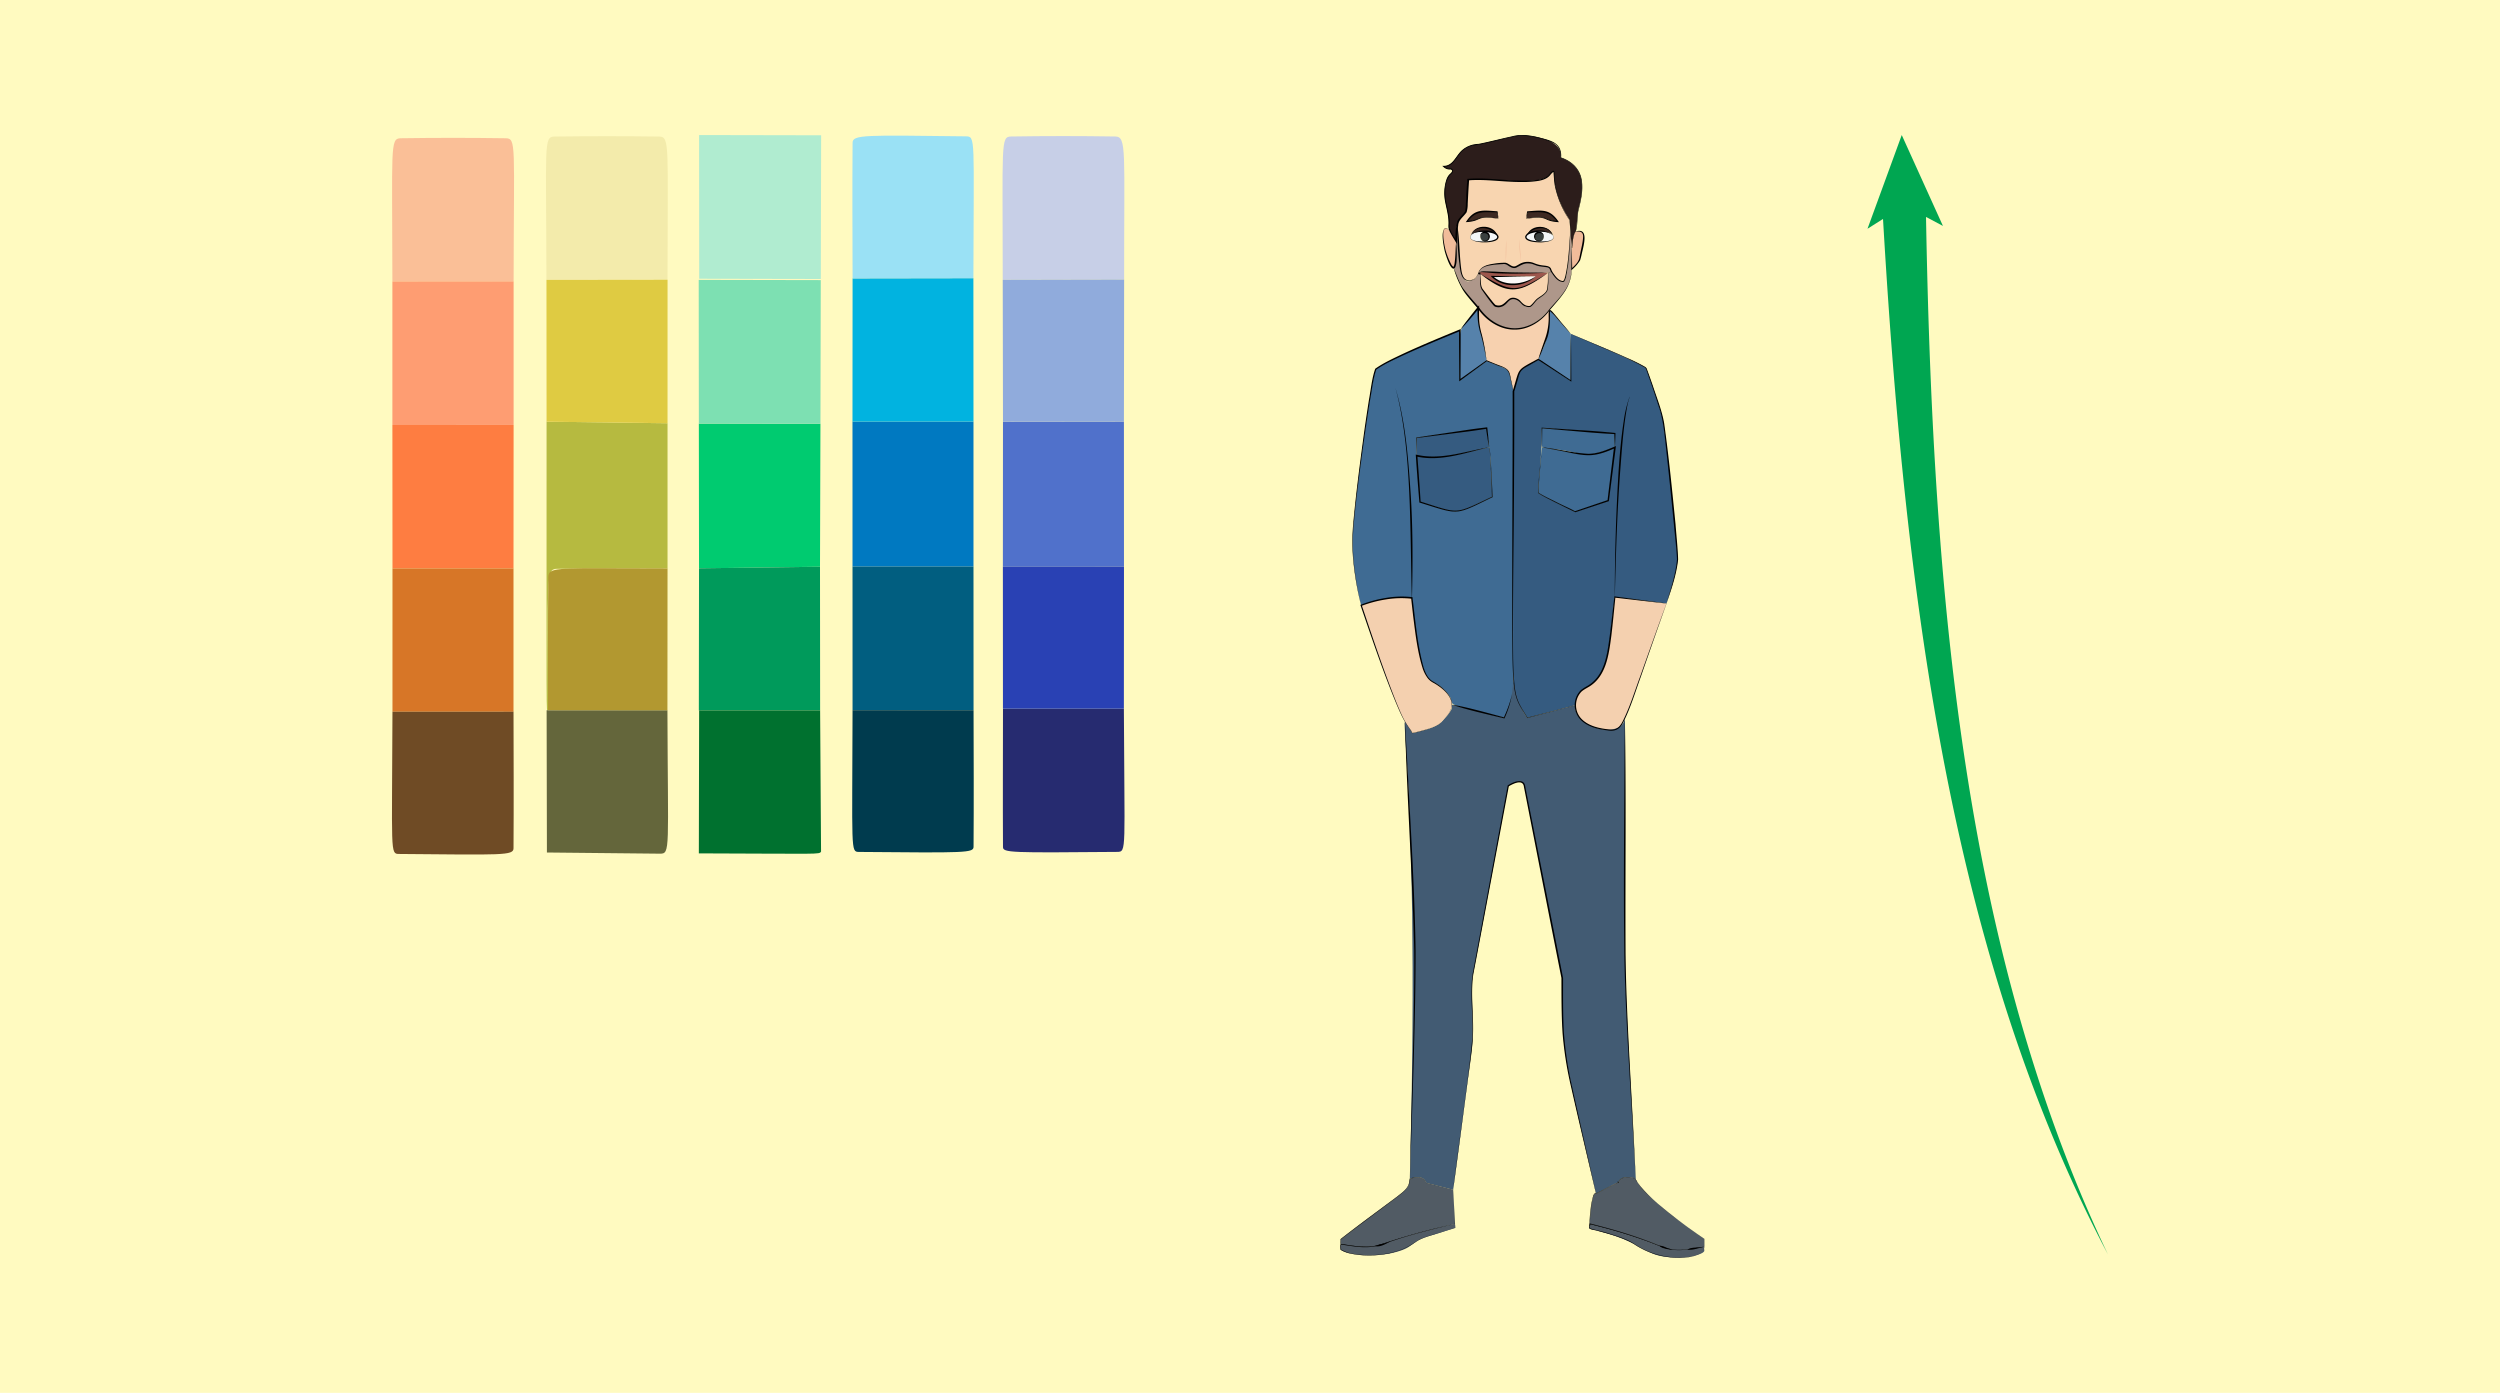 <svg xmlns="http://www.w3.org/2000/svg" viewBox="0 0 1400 780"><path fill="#fffac0" d="M0 0h1400v780H0z"/><path d="M838.41 118.59l.79 3.88c-13.31-2.16-9 1.12-17.63 1.56 4.84-6.56 7.34-5.71 16.84-5.44zm33.88 5.41c-9-.46-4.07-3.76-17.63-1.56l.77-3.88c9.32-.24 11.99-1.11 16.86 5.44z" fill="#3d2922"/><path d="M832.51 239.68l1.42 10.84c-16 3.37-29 7.62-40.68 4.65V245.1z" fill="#355b80"/><path d="M954.42 700.33c0 3.19-20.06 6.11-29.67 1.34-7.9-3.91-12.88-8-31.53-12.92-3.79-1-3.13-.38-3-2.19.34-3.19 36 9.86 39 11.05 18.02 6.6 25.2-3.19 25.2 2.72z" fill="#4b5b6a"/><path d="M904.31 334.35c-4 36.89-4.5 44.32-17.3 51.4-2.7 1.49-4.51 5.93-4.85 9-1.94.73-.11.19-26.93 7.23-11.06-19.18-7.74.26-7.74-182.88 4.64-14.42 1.26-10.51 13.94-17.83l18.22 12V187c2.12.9 41.41 17.3 42.23 19.36s7.74 21.57 9.3 28.29 8.26 72.32 8.26 78.52-6.2 24.8-6.2 24.8zm0-91.58l-40.84-3.09c0 18.74-2.61 35-2 36.29.39.9 20.66 10.59 20.66 10.59l18.48-6.2c4.32-34.74 3.7-27.28 3.7-37.59z" fill="#355b80"/><path d="M933.24 338c-26 71.55-23 71.94-33.84 70.64-22.22-2.67-18.86-19.28-12.39-22.85 13.19-7.29 13.43-15.37 17.3-51.4z" fill="#f4d0af"/><path d="M916.06 660.64c-1.09-2.18-9.09-2.13-9.69 1.35l-12.59 6.41c-18.78-82.47-18.92-74.86-18.92-120.7l-21.17-107.62c-1-5.26-9.06 0-9.06 0s-18.33 98.84-19.88 106.08 1 27.89-.51 40.81-10.47 79.29-10.47 79.29l-15-3.84c-1.12-2.49-2.8-4.34-9.2-2.35 6.33-252.42-10.36-270.58 1.35-249.53 4.15-.85 13.39-3.07 16.24-6.21.1-.12 7-7.24 5.82-8.46.19-1.71-5-2.58 29.35 6.15 9.12-39.25.38-18.13 12.9 0 24.1-6.32 25.45-6.61 26.93-7.23-1.39 12.72 26.37 19.81 27.84 7.21 0 175.49-1.58 117.11 6.06 258.64z" fill="#425b73"/><path d="M906 662.2l-9.25 4.7c6.09-3.15 8.39-4.45 9.25-4.7z" fill="#facba1"/><path d="M904.31 242.77v7.75s-12.44 5.43-18.55 3.88c-26.74-6.82-22.29 2.11-22.29-14.72z" fill="#3f6b93"/><path d="M904.31 250.52l-3.74 29.84-18.48 6.2s-20.27-9.69-20.66-10.59 2-25.45 2-25.45c24.23 3.48 24.93 6.96 40.88 0z" fill="#3f6b93"/><path d="M884.68 145.14c-.38 1.84-4.51 5.61-4.51 5.61 0-4.05-.43-17.79 2.06-21 7.24-1.81 4.6 5.3 2.45 15.39z" fill="#f1bc9a"/><path d="M883.91 117.16c-.78 2.76-.78 11.44-1.68 12.61-2.83 3.63-1.14 21.46-3.23-6.46-14.32-22.07-4.76-32.82-11.88-24.79-5.53 6.11-34.72.73-45 2.06-1.71 23.18.45 15.37-5 22.48-1.55 2-1.71 9.73-1.68 12.27-7.36-12.12-1.74-4.9-5.68-20.94-1.94-7.87.12-15.1 2.31-16.78s1.17-3.23-.38-3-3.36-1.42-3.36-1.42c8.09 0 6.5-11.5 19-12.27 2.2-.14 20.28-4.91 24.16-5.17 1.13-.07 24.23.63 22.47 12.53 13.1 4.38 13.67 15.58 9.95 28.88z" fill="#2c1d1b"/><path d="M880.17 138.68c0 7.53.91 18.49-4.2 24.87-8.07 10-16.17 21.32-28.48 20.72-14.57-.71-28.79-20.54-33.46-34.36 1.56 1.81 1.43-14.58 1.43-14.58-.3-24.85 2.12 11 2.06 13a20.86 20.86 0 002.55 7.85c1.46 2.32 2.63 1.16 4.94.39 1.24-.42 2-1.94 2.78-3.46l1.58.46c0 .12-1.07 6.2.77 8.61 4.13 5.43 7.56 12.2 11.73 8.63 3.31-2.89 5.82-6.38 10.65-.69 4.05 4.76 6.28-1.19 8.91-3 5.7-3.92 5.32-3 5.62-14.41l1.84-.58c.77 1.17 3.4 5.62 6.39 5.52 5.06-.19 2.55-49.55 4.89-18.97z" fill="#ae978a"/><path d="M879.65 187v26.33c-31.83-21-11.91-2.34-11.91-39.9z" fill="#5682ab"/><path d="M825 156.57c-8.13 2.7-7.15-5.33-9-30.22 1-5.77 5.22-5.19 5.22-10.14 0-3.5.9-15.63.9-15.63 9.55-1.24 39.61 3.84 45-2.06 6.52-7.35-1.78 3.73 11.88 24.79.79 10.39-1.16 34.24-3.72 34.32-3 .1-5.62-4.35-6.39-5.52s-.38-2.61-3.19-2.91c-7.78-.81-5.76-1.94-9.79-2.13-5.28-.23-6.25 3.76-9.49 2.23-1.84-.87-2.43-1.94-4.36-1.84-18.23.93-12.41 7.54-17.06 9.11zM872.29 124c-4.85-6.56-7.31-5.71-16.86-5.44l-.77 3.88c13.4-2.14 8.82 1.14 17.63 1.56zm-2.43 8.52c0-5.65-11.29-7.45-14.48-1.31-5.17 4.39 14.48 6.55 14.48 1.34zm-30.66-10.05l-.79-3.88c-9.3-.27-12-1.14-16.84 5.44 9.04-.46 4.06-3.76 17.63-1.56zm-.48 10.08c0-1.14-3-5.14-8.09-5.19-4.45 0-6.81 3.49-6.81 4.32-3.16 4.32 14.9 5.65 14.9.87z" fill="#f8d5b0"/><path d="M869.66 131.85c3.37 5.51-20.13 4.4-14.28-.61 2.47-2.12 10.82-2.84 14.28.61zm-5.18.74a2.52 2.52 0 00-5 0c-.04 3.33 5 3.33 5 0z" fill="#f3f6f7"/><path d="M868.89 152.11c-7.64 2.4-37.33-1-41.09 1 1.23-2.52 1.47-5 14.26-5.63 1.93-.1 2.52 1 4.36 1.84 3.29 1.56 4.16-2.46 9.49-2.23 3.75.18 2.32 1.35 9.79 2.13 2.81.28 2.42 1.78 3.19 2.89z" fill="#ae978a"/><path d="M869.65 131.84c-1.63-2.83-11.22-3.25-14.27-.6 2.62-4.97 12.31-5.55 14.27.6z" fill="#3d2922"/><path d="M867.74 173.42c0 12.49-1.91 16.65-6.31 27.89-12.68 7.33-9.3 3.41-13.94 17.83-3.6-15-.31-10.79-15-17-3.27-20.81-4.83-15.06-4.69-29.74 10.08 14.5 28.45 16.6 39.94 1.02z" fill="#f7d1af"/><path d="M867.05 152.69c-.29 11.12.32 10.32-5.62 14.41-2.65 1.85-4.85 7.79-8.91 3-4.85-5.7-7.44-2.11-10.65.69-4.17 3.58-7.6-3.21-11.73-8.63-1.79-2.34-.83-8.28-.77-8.61 17.11 11.9 21.06 10.17 37.68-.86z" fill="#f8d5b0"/><path d="M862 130.06c3.33 0 3.33 5.05 0 5.05a2.53 2.53 0 010-5.05z" fill="#39403f"/><path d="M867.05 152.69c-16.56 11-20.5 12.81-37.68.88 0-.13.29.07-1.58-.46 2.11-2.11 3.51.56 39.26-.42zm-7.05 2.13h-24.34c6.83 6.41 17.27 5.35 24.34 0z" fill="#9d574d"/><path d="M835.66 154.82H860c-6.91 5.18-17.4 6.51-24.34 0z" fill="#fcf8f7"/><path d="M790.66 334.86c-6.74-.95-17.87 0-28.42 4.14 0 0-5.68-21.19-4.65-40.31s10.85-90.4 12.92-91.94c7.88-6 42.16-19.7 47-21.71v27.9l15-10.84c14.76 6.29 11.38 2.09 15 17 0 183 2.21 163.7-5.16 182.88-31.32-7.95-29.17-6.2-30.1-11.23-1.91-3.16-5.88-7.44-9.75-8.53-8.61-2.37-10.88-38.49-11.84-47.36zm45-56.57c-.81-22.87-1-22.44-3.15-38.61l-39.26 5.42c0 13.35-.37 5.05 1.92 36 23.38 7.15 18.34 7.51 40.49-2.81z" fill="#3f6b93"/><path d="M838.29 131.52c4.45 5.08-18.35 5.51-14.47.16 0-2.08 11.5-3.55 14.47-.16zm-4.36 1.07a2.52 2.52 0 00-5 0c-.04 3.33 5 3.33 5 0z" fill="#f3f6f7"/><path d="M838.29 131.52c-2.44-2.81-12.33-2.7-14.45.14 2.16-6 11.53-5.4 14.45-.14z" fill="#3d2922"/><path d="M833.93 250.52c.76.4 1.73 27.77 1.73 27.77-22.15 10.32-17.11 10-40.49 2.85l-1.92-26c11.75 3.02 25.12-1.35 40.68-4.62z" fill="#355b80"/><path d="M831.42 130.06c3.33 0 3.33 5.05 0 5.05a2.53 2.53 0 010-5.05z" fill="#39403f"/><path d="M832.51 202.1l-15 10.84c0-33.47-2.67-24.61 10.3-40.58-.13 14.8 1.39 8.72 4.7 29.74z" fill="#5682ab"/><path d="M815.46 135.33c.11 14.38-.68 20.63-5.56 7.1-1.13-3.17-4.25-18.52 1.56-13.69z" fill="#f1bc9a"/><path d="M814.94 687.57c-2.81.93-10.36 3.42-12.79 4.08-14.58 3.86-8 7.05-24.41 10.45-3.39.68-19.42 1.41-25.61-1.53-1.65-.79-1.31-.42-1.31-3.83 16.06 2.59 16.82 2.15 27.6-1.41.14 0 36.32-11.3 36.43-9.36.06.9.09 1.48.09 1.6z" fill="#4b5b6a"/><path d="M814.82 685.38c-48.55 11-38.63 15.23-61.81 11.72-2.76-.43-2.19.17-2.19-3.13 37-28.57 38-26.37 38.75-33.9 6.4-2 8.08-.14 9.2 2.35l15 3.84c0 .65.75 13.79 1.05 19.12z" fill="#515b64"/><path d="M814.82 685.38c-11 2.53-22.35 5.43-33.05 9-5.42 1.69-10.81 4-16.59 4a62.6 62.6 0 01-8.54-.66l-4.24-.59c-.54-.12-1.19 0-1.61-.44-.29-.28 0-2.35-.1-2.72v-.07c10-7.83 21.31-16.08 31.46-23.64 2.47-2 5.47-3.9 6.68-7a14.16 14.16 0 00.6-3.19 12.85 12.85 0 015.35-.87 4.63 4.63 0 013.95 3.17l15 3.87c.08 0 1 19.12 1 19.15zm0 0s-1.12-19.27-1.06-19.08l-15-3.82c-.74-1.65-2-3.06-3.94-3.14-1.65-.25-3.86.5-5.16.74 0 4.9-3.8 7.59-7.32 10.32-10.47 7.9-21.05 15.65-31.43 23.67v-.1l-.05 2.13c-.07.85 1 .65 1.54.79a90 90 0 0012.75 1.3c5.75 0 11.13-2.31 16.55-4 10.7-3.48 22.09-6.34 33.09-8.83z"/><path d="M806.81 404.73c-2.72 3.1-15.89 5.81-15.89 5.81-3.56-7.15-4.08 1.63-28.68-71.54 10.55-4.11 21.68-5.1 28.42-4.14 6.37 58.8 9.6 40.43 20 53.73 5.97 7.5-.4 12.2-3.85 16.14z" fill="#f4d0af"/><path d="M954.42 698.21c0 7.71-24.25 9.19-39.52-1.73-.16 0-3.53-3.1-20.95-7.53-4.68-1.12-3.9-.34-3.54-3.57 51.53 12.73 35.21 17.37 64.01 12.83z" fill="#515b64"/><path d="M954.42 698.21c-.68 6.73-14.26 6.51-19.26 5.86a44.34 44.34 0 01-20.26-7.47c-6.27-3.71-13.32-5.41-20.26-7.32-1.45-.48-3-.47-4.4-1.17a1 1 0 01-.24-1c.1-.66.21-1.3.28-1.95h.16l8 2.09A256.27 256.27 0 01930 697.8c7.78 3.53 16.37 1.53 24.47.41zm0 0c-8.11 1.19-16.72 3.29-24.53-.25a255.92 255.92 0 00-31.48-10.38l-8-2.06.19-.13c0 .69-.54 2-.12 2.49 3.65 1.12 7.54 1.83 11.21 3.06 4.52 1.45 9.23 2.84 13.25 5.43a45 45 0 0020.28 7.54c5 .65 18.51 1 19.24-5.7z"/><path d="M954.42 693.77c0 5.13.23 4.41-.69 4.56-.06 0-7.74 1.28-9 1.44-14.52 1.72-11.74-3.88-54.28-14.39-.77 6.94.43-19.31 3.37-17 12.58-6.4 12.57-6.28 12.59-6.41.6-3.48 8.6-3.53 9.69-1.35 4.77 9.61 30.25 27.72 38.32 33.15z" fill="#515b64"/><path d="M954.42 693.77v2.54a6.6 6.6 0 01-.1 1.89c-5.55.88-11.22 2.31-16.91 1.75-4.74-.49-11.08-3.52-15.59-5.09a299.23 299.23 0 00-31.46-9.36l.16-.11c0 .18-.11.79-.13 1v.22a.17.17 0 01-.16.1c-.05 0-.11-.07-.1-.07a68.21 68.21 0 01.58-9.12 41.71 41.71 0 011.41-7.6 3.23 3.23 0 011-1.71.68.68 0 01.75.11h-.15c1.59-.81 9.24-4.65 10.66-5.36.49-.24 1.45-.71 1.88-.95.93-3.22 6-3.34 8.66-2.36 1.18.42 1.63 1.79 2.26 2.74 5.91 8 14 14.09 21.77 20.24q7.56 5.82 15.47 11.19zm0 0c-10.5-7.18-20.84-14.7-30.19-23.36a44.64 44.64 0 01-8.45-10c-2-1.95-8.67-1.54-9.33 1.67-.49.34-1.43.75-2 1l-10.73 5.45c-.29-.35-.67-.13-.89.27-1.3 2.68-1.46 5.77-1.9 8.68a86.08 86.08 0 00-.65 8.93s0 .06 0 0 0-.06-.09-.05a.1.1 0 00-.1 0v-.14c0-.27.12-.82.15-1.09h.14c4.71 1.2 11.27 2.93 15.86 4.31a229.41 229.41 0 0115.59 5.17c4.5 1.58 10.81 4.63 15.55 5.14 5.47.62 10.89-.82 16.29-1.54.18-.06.46 0 .6-.14a6.53 6.53 0 00.1-1.88v-2.54z"/><path d="M814.94 687.57c-13.7 4.51-18.4 5-22.16 7.87-13.84 10.38-36.88 8.24-42 4.34 0-3.69-.58-3.11 2.19-2.68 23 3.48 11.41-.34 61.81-11.72.04.02.16 2.02.16 2.19z" fill="#515b64"/><path d="M814.94 687.57c-6.61 2.4-13.61 3.78-20 6.64-3.58 2.22-7 4.73-11.1 6a52.53 52.53 0 01-27.15 1.89 16.61 16.61 0 01-5.94-2.25h-.06v-.09c0-.9-.11-1.8 0-2.71a.5.5 0 01.51-.44c7.34 1.13 15 2.74 22.25.12 10.58-3.53 22.17-6.92 33-9.46l8.37-1.92s.12 2.2.13 2.2zm0 0s-.15-2.24-.12-2.18c-10.86 2.54-22.6 5.5-33.17 8.92l-8.17 2.69c-5.47 2-11.38 1.6-17 .76-1.75-.24-3.55-.53-5.28-.8-.27-.05-.24.35-.25.69 0 .71.05 1.44.05 2.15l-.06-.12a20.09 20.09 0 007.89 2.6 52.69 52.69 0 0025-2.19c4.07-1.31 7.5-3.79 11.09-6 6.45-2.85 13.46-4.14 20.1-6.49zM906.39 662a2 2 0 01-.06.4c0 .05 0 .17-.06.13a1.1 1.1 0 01-.42-.82c0-.08.1 0 .15 0s.35.11.39.26zm-92.66 4.26c2.36-20.11 9.09-65.66 10.75-85.09.67-11.88-1.5-23.9.17-35.74.83-4.45 3.07-16.48 3.93-21.08 3.35-18.05 12.26-65.88 15.73-84.5 2.83-1.89 9.2-4.71 9.84.67 5.65 28.4 15.52 78.29 21.17 107.18 0 10.22-.13 20.45.47 30.63a202.13 202.13 0 004.6 30.23c3.83 17.49 9.52 42.14 13.44 59.83 0 .05-.08.08-.09 0-4.2-17.83-10-42.16-13.94-59.73a201.53 201.53 0 01-4.78-30.3c-.65-10.23-.59-20.46-.62-30.68-5.68-28.48-15.41-78.62-21-107-.5-4.68-6.18-1.77-8.59-.28l.15-.24c-3.54 18.79-12.48 66.19-15.9 84.31-.87 4.65-3.12 16.58-4 21.08-1.69 11.78.43 23.77-.27 35.65-.45 8.38-2.45 20-3.45 28.4-.09 0-7.44 57-7.66 56.68zm-24.21-6.19c.67-37.9 2.74-90.57 2.44-127.87-.83-35.38-3.41-76.36-4.68-111.8 0 0-.69-16-.55-16s.92 16 1 16c1.82 36.4 4.47 75.47 5 111.81.08 37.06-2 90.64-3.17 127.88zm126.48.58c-2-38.27-6-91.49-6.42-129.24-.43-36.73 0-76.38.17-113.22l.17-16.17c.8 42 .18 87 .39 129.39.16 37.45 4.21 91.61 5.69 129.24zM762.2 339a167.78 167.78 0 01-4.13-22.81 111.45 111.45 0 01-.24-23.17c1.39-15.41 3.36-30.75 5.42-46.07 1-7.66 2.15-15.31 3.35-23 1.09-5.8 1.57-11.75 3.49-17.35a1.67 1.67 0 01.52-.44c4.61-3.16 9.74-5.48 14.75-7.88 10.72-5 21.68-9.5 32.61-14 0 9.53-.06 19.06-.1 28.58l-.56-.28 15.05-10.77.12-.09c2 .84 3.95 1.66 5.95 2.44s4.06 1.36 5.67 2.81 1.65 3.89 2.14 5.92.84 4.11 1.3 6.16c0 .05-.08.08-.09 0q-.75-3.06-1.43-6.13c-.5-2-.7-4.24-2.16-5.72s-3.71-1.85-5.59-2.64-3.92-1.52-5.86-2.33h.25l-14.93 10.92-.56.41v-.7c0-9.3-.13-18.6-.1-27.9l.63.43c-10.73 4.38-21.43 8.82-32 13.65-5.11 2.42-10.36 4.72-15 7.95-1.81 5.47-2.4 11.38-3.46 17.05-1.24 7.62-2.37 15.27-3.45 22.92-2.12 15.31-4.16 30.64-5.64 46a110.3 110.3 0 00.11 23.12A199.48 199.48 0 00762.2 339zm84.55 49.6a52.91 52.91 0 01-4.18 13.53l-.09.2-.22-.05c-8.68-2.14-21.09-4.81-29.37-7.74 8.64 1.4 20.9 4.95 29.5 7.21l-.31.15a63.5 63.5 0 004.67-13.3z"/><path d="M781.4 217.06c5.67 19 7.18 38.89 8.51 58.55s1.27 39.58.8 59.25c0 .06-.1.06-.1 0-.51-19.67-.5-39.55-1.44-59.22s-2.69-39.84-7.77-58.59zM879.7 187c10.3 4.42 20.89 8.67 31.16 13.3a99.86 99.86 0 0110.16 5 2.74 2.74 0 011.11 1.05c.9 2.34 2.5 6.9 3.35 9.32 2.33 7.16 5.26 14.23 6.5 21.69 2.6 18.68 4.47 37.44 6.32 56.2.39 5.23 1.36 14.57 1.44 19.77-.87 8.38-3.8 17-6.54 24.6 2.32-8.08 5.19-16.21 5.91-24.61-.17-5.11-1.25-14.44-1.73-19.67-1.46-15-3-30-4.65-45-.82-7.49-1.61-15-4.21-22.1-1.93-6.12-4.18-12.67-6.34-18.73l-.48-1.32a2.8 2.8 0 00-.94-.84C911.31 200.3 900 196 890 191.53c-1.54-.62-6.26-2.7-7.8-3.34l-1.29-.56a8.84 8.84 0 01-1.31-.65h.08z"/><path d="M882.18 394.83c-1.88.77-4.73 1.37-6.7 1.95-4.3 1.15-15.77 4.16-20.22 5.35h-.08v-.08c-1.78-3-4.37-6.85-5.58-10.1-1.37-3.52-1.78-7.58-2.09-11.34s-.42-7.81-.5-11.53c-.43-37.28.16-111.76.07-150 4.33-13.67 1.52-11.15 14.41-18.24l.18.12 18.17 12.09-.39.21c.07-8.77 0-17.65.25-26.37.2 8.73.18 17.6.25 26.37v.47l-.39-.26-18.27-11.92h.37c-1.74 1-3.5 2-5.25 3s-3.62 1.87-4.7 3.39-1.42 3.66-2 5.51c-.51 1.61-1.26 4.56-1.71 5.65 0 15.38 0 30.76-.11 46.14-.08 31.89-.77 72.27-.47 103.81.07 3.7.15 7.83.45 11.51s.66 7.77 2 11.27c1.16 3.28 3.8 7.07 5.51 10.09l-.14-.06c7.72-2 19.66-5 27-7.07zm22.09-60.48q0-35.21 2.13-70.38c.64-9.38 1.42-18.75 2.86-28a67.7 67.7 0 013.28-13.7c0-.06.11 0 .08 0a43.11 43.11 0 00-1.67 6.81c-2 11.56-2.74 23.28-3.65 35-1.77 23.31-2.43 47.23-3 70.32zm-71.8-132.25c-.88-4.95-1.85-9.89-3.21-14.74a37.88 37.88 0 01-1.61-7.42c-.23-2.54-.28-5.06-.29-7.59l.82.3a162.35 162.35 0 01-10.7 12.35q5.16-7.17 10.83-14c0 2.94-.14 5.91.06 8.82a37.26 37.26 0 001.41 7.35 107.79 107.79 0 012.69 14.88z"/><path d="M879.62 187c-2.59-2.84-5.13-5.72-7.65-8.61a35.22 35.22 0 00-3.89-4.09c-.07 0-.15-.05-.11-.05s0 0 0 .08c0 5.5.16 11.14-2.08 16.34-1.46 3.55-2.79 7.28-4.48 10.67 1-3.69 2.39-7.35 3.62-11a36 36 0 002.22-11.11c.12-1.7-.16-3.4.13-5.11.67-1.6 2.53 1.25 3.08 1.74l1.86 2.21c2.3 3 5.25 6.09 7.3 8.91zm-72.78 217.76c-2.1 2-5 2.76-7.64 3.69s-5.52 1.58-8.33 2.18a27 27 0 00-2.65-4.09c-2.72-4-4.59-8.52-6.5-13-7.39-17.86-13.52-36.21-19.81-54.48l-.11-.31.32-.13a69.54 69.54 0 0114-3.79 52.59 52.59 0 0114.56-.46l.34.05v.35c1.6 12.87 2.73 26.41 6.19 38.9 1 3.06 2.33 6.24 5.19 7.88a43.31 43.31 0 014.17 2.68c3.64 3 7.86 7.58 6.16 12.65-1.13 3.18-3.8 5.39-6 7.83zm-.07-.06c2.13-2.45 4.77-4.69 5.85-7.83 2-6.49-5.43-12.11-10.44-14.79a9.58 9.58 0 01-2.82-2.52 19.32 19.32 0 01-2.77-5.61c-2.94-9.52-4-19.4-5.26-29.21l-1.11-9.83.38.39a52.09 52.09 0 00-14.32.36 67.59 67.59 0 00-13.91 3.67l.2-.44c6.18 18.3 12.27 36.65 19.44 54.58 1.86 4.44 3.66 9 6.36 13 .8 1.24 2.23 2.88 2.53 4 2.78-.58 5.54-1.29 8.26-2.13s5.53-1.69 7.61-3.63zm126.51-66.77c-4.89 13.72-9.67 27.35-14.42 41.06-3.09 8.5-5.67 17.27-9.75 25.39-2.08 4.07-4.53 5.4-9.12 4.61-5.4-.63-11.11-2-15-6.08a11.84 11.84 0 01-.58-15.44c.94-1.34 3-2.46 4.43-3.3 9.95-5.68 11.22-18 12.63-28.27.94-7.18 1.72-14.39 2.54-21.58v-.33h.32c7.21 1 21.73 2.89 28.93 3.9zm-.08.05c-7.22-.78-21.72-2.48-28.93-3.31l.36-.29c-.74 7.21-1.41 14.43-2.27 21.63-1.41 10.52-2.82 23.14-13.08 28.89-1.3.78-3.35 1.82-4.25 3.09a11.05 11.05 0 00.46 14.43c3.69 3.94 9.36 5.32 14.57 5.95 4.37.74 6.51-.35 8.56-4.27 4.1-8.05 6.7-16.79 9.86-25.25 4.85-13.64 9.72-27.34 14.72-40.87zm-51.01-208.24c1.22-3.72.73-7.84 1.46-11.68 3.28-12 4.55-25-9.73-29.63h-.1v-.1c.36-3.1-.75-6.64-3.7-8.11A47.72 47.72 0 00851.5 76c-5.51.69-13.34 2.92-18.85 4.11-1.57.36-3.13.74-4.74 1a27.9 27.9 0 00-3.55.55 11.92 11.92 0 00-5.18 2.71c-2.44 2.15-3.76 5.21-6.2 7.4a7 7 0 01-4.63 1.72l.22-.54a5.32 5.32 0 002.43 1.36c.52.11 1-.11 1.52 0a1.42 1.42 0 011.14 1.36c0 1.32-1.26 2-1.8 2.57-2.83 4-2.82 9.48-2.12 14.2.77 3.87 1.93 7.78 2.1 11.86 0 1-.1 2.08-.07 3 .6 2.8 2.64 5.27 4 7.8l-.75.21c.05-3.81 0-7.73 1.17-11.43l.24-.56c.1-.19.23-.38.34-.56l.72-.9c.83-1.14 2.22-2.19 2.87-3.37a15.74 15.74 0 00.52-4.32l.22-4.55c.17-3.16.38-6.32.61-9.47h.37c9.89-.76 19.71.9 29.59 1a55.63 55.63 0 009.75-.53c2.39-.39 4.74-1.17 6.2-3.15.59-.52 2.18-2.87 2.79-1.33.37 3.07.28 6.17 1 9.2a53.85 53.85 0 007.72 18s.85 12.33.85 12.38c0 .73.17 2.31.28 3-.07-.06-.14.07-.11 0 .15-.78.25-2.16.36-3 .31-2 .47-4.19 1.64-5.93zm.07.06c-1.35 2.17-1.41 4.94-1.72 7.43l-.07.77v.68a.14.14 0 010 .06c-.27.37-.32-.7-.34-.77l-.08-.78-.13-1.54-1-12.32A53.77 53.77 0 01871 105.4c-.74-3-.75-6.1-1.09-9.12 0-.07-.06-.11 0-.08s.08 0 0 0a10.88 10.88 0 00-1.64 1.62c-1.54 2.13-4.14 3-6.59 3.45a54.74 54.74 0 01-9.89.65c-9.81.05-19.69-1.69-29.46-.93l.39-.42c-.34 4.37-.59 9.22-.8 13.62a15.77 15.77 0 01-.62 4.66c-1.89 2.75-4.55 4.23-4.72 7.44a60.91 60.91 0 00-.62 10.47c-1.25-2.15-2.6-4.27-3.78-6.47a8.43 8.43 0 01-1.06-3c0-1.1.12-2 .07-3-.13-4-1.28-7.83-2-11.76a24.49 24.49 0 01.82-12 7.62 7.62 0 012.1-3.27c.47-.38 1.07-1 1.06-1.57s-.73-.87-1.27-.76a5 5 0 01-3.62-1.51l-.63-.54h.84c5.34 0 6.92-6 10.44-8.93a14.63 14.63 0 019-3.37c5.48-1 13.38-3.11 18.85-4.23 4.76-1.37 9.69-.67 14.42.45 4.35 1.26 10.46 2 12.4 6.68a10 10 0 01.59 4.82l-.08-.14c6.13 2 10.85 6.51 11.72 13.09.82 5.67-.56 11.33-1.94 16.8-.76 3.86-.26 8-1.52 11.72z"/><path d="M811.43 128.77c-5.46-4.19-2.42 9.49-1.82 11.62a40 40 0 002.81 7.1 6 6 0 001.34 1.9c.14.1.14.06.15.06.71-1 .69-2.6.87-3.86.38-3.38.3-6.94.68-10.31a69 69 0 01.24 10.38 11.79 11.79 0 01-.76 4c-2.27 3.77-5.5-7.57-5.91-9.09-.57-2.81-2.33-10.68.07-12.63.88-.42 1.73.29 2.39.8 0 0 0 .11-.06.07zm68.78 9.91l.22 12.07-.44-.2c1.83-1.93 4.2-3.78 4.54-6.56l.34-1.64c.56-3.12 1.57-6.66 1.67-9.77.09-2.89-1.9-3.21-4.3-2.77-.06 0-.08-.07 0-.09 6.88-2.43 5.1 5.64 4.23 9.55l-.77 3.26a30.29 30.29 0 01-.87 3.3 22.94 22.94 0 01-4.92 5.52v-.6l.22-12.07h.09zm-25.52-16.24a32.52 32.52 0 018.95-.78c1.52.15 2.87 1 4.29 1.41a18.82 18.82 0 004.38.62l-.29.54a19.58 19.58 0 00-3.15-3.39c-3.78-3-9-1.69-13.43-2l.26-.22c-.29 1.21-.67 2.44-1 3.8zm-.07.06c.19-1.28.33-2.74.58-4.16h.22c8.22-.58 12.51-1.62 17.57 6.1l-.72-.06a18.77 18.77 0 01-4.5-.77c-1.48-.48-2.73-1.33-4.19-1.52-2.91-.42-6 .1-9 .43zm-15.39 0c-2.92-.34-6-.85-9-.42-1.46.2-2.72 1-4.2 1.51a19.19 19.19 0 01-4.5.77l-.71.06.43-.59c4.69-7.15 9.62-6 17.12-5.51h.22c.25 1.42.4 2.88.59 4.16zm-.07-.06c-.34-1.36-.72-2.59-1-3.79l.25.21c-7.11.18-11.94-1.38-16.56 5.37l-.29-.54a18.3 18.3 0 004.37-.63c1.38-.4 2.74-1.24 4.29-1.39a32.48 32.48 0 018.95.77zm30.54 9.39c1.73 3.25-4.47 3.78-6.51 3.91-2.2 0-9.54-.08-9.07-3.39a4.37 4.37 0 012.68-2.42c4.18-1.59 9.52-1.21 12.9 1.9zm-.07 0c-3.36-2.77-8.59-2.29-12.5-1.1-2.35.9-3.44 2.51-.43 3.55 2.09 1.09 15.24 2.13 12.93-2.45z"/><path d="M864.53 132.59a2.73 2.73 0 01-5.45 0 2.73 2.73 0 115.45 0zm-.09 0c0-2.72-4.58-2.73-4.63 0-.18 3 4.74 3 4.63 0z"/><path d="M869.63 131.89c-2.55-5.82-10.64-4.95-14.21-.63 0 .05-.1 0-.08 0 2.43-6 12.78-5.44 14.29.67zm-45.77-.18c-2.83 4.59 10.59 3.77 12.66 2.68 2.85-.94 2.29-2.63-.18-3.61-2.87-1-10.44-1.76-12.48.93zm-.08-.05c2.29-3.41 14.29-3.85 15.44.85.11 3.26-6.93 3.28-9.21 3.21-2-.14-8.32-.84-6.23-4.06z"/><path d="M828.94 132.59c-.12 3 4.8 3 4.62 0 0-2.72-4.59-2.71-4.62 0zm-.09 0a2.73 2.73 0 115.45 0 2.73 2.73 0 01-5.45 0z"/><path d="M823.79 131.64c1.93-6.23 12.34-6.11 14.54-.14 0 .05-.05.09-.08.05-3.66-4.56-11.7-5.57-14.46.09zm56.42 19.11c-.34 10.22-6.12 15.56-12.29 22.83-4.61 6.41-12.19 11.34-20.39 11-8.16-.14-15.7-5.49-20-11.89-2.48-3-6.32-7.09-8.36-10.42a51 51 0 01-5.17-12.34c1.68 3.7 3.15 8.39 5.69 11.95s5.62 6.79 8.49 10.18c4.42 6.38 11.45 11.44 19.39 11.75s15.35-4.26 20-10.54c4.07-4.84 9.52-9.82 11.38-16a31.15 31.15 0 001.18-6.49c0-.06.1-.06.09 0z"/><path d="M827.83 153.13a9 9 0 01-2.07 3.16 6.67 6.67 0 01-3.69.94c-4.43-.36-4.46-7.47-5-10.81-.35-3.34-.65-6.68-.8-10s-.45-7-.16-10.06c1.36 8.27 1.09 16.7 2.28 25 .58 3.61 1.91 6.64 6.15 5.27 1.71-.31 2.46-2.1 3.23-3.49 0-.05.11 0 .08 0z"/><path d="M879.45 128.65c-.34 8.79-.61 17.65-2.42 26.29a7.59 7.59 0 01-1 2.54 1 1 0 01-.75.44c-3.11-.14-5-3.19-6.56-5.47-.53-.66-.63-1.67-1.21-2.23a2.2 2.2 0 00-1-.5c-1.65-.29-3.53-.38-5.21-.78s-3.19-1.39-5-1.39c-2.75-.37-4.83 1.15-7.2 2.33-1.89.82-3.74-.64-5.18-1.57a3.6 3.6 0 00-2.33-.42c-1.75.08-3.49.21-5.23.41-2.51.39-5.32.71-7.18 2.58a10.16 10.16 0 00-1.34 2.23h-.08c1.08-3.85 5-4.84 8.51-5.4a39.39 39.39 0 016.68-.58c2.1.25 3.63 2.78 5.83 1.91a24.75 24.75 0 002.25-1.24 9.25 9.25 0 018-.47 17.07 17.07 0 005 1.32c1.72.23 4.19.23 4.71 2.35a10.55 10.55 0 001.25 2.22c1.32 1.83 2.87 4 5.26 4.17.77-.33 1-1.73 1.27-2.55 2-8.46 2.2-17.78 2.93-26.15z"/><path d="M829.36 153.61a4 4 0 01-1.31 0c-.09-.07-.33-.36-.25-.6a.85.85 0 01.51-.28c.27 0 .79.52 1.07.74v.09z"/><path d="M868.9 152.16c-.51.21-1.57.33-1.81.86-.12 2.06.16 4.25-.1 6.34-.17 1.41 0 3-.92 4.17-1.26 1.79-3.24 2.8-4.9 4.09-1.41 1.16-2.58 3.3-4.11 4.24a5.42 5.42 0 01-4.73-1.42c-1.4-1.51-2.88-3-5.09-2.93s-3.09 2.38-4.86 3.48a5.39 5.39 0 01-4.93.8c-.56-.12-1.06-.76-1.41-1.15-2.31-2.74-4.28-5.64-6.35-8.58-1.33-2.7-.82-5.69-.37-8.5.07 2.35-.51 5.85.91 8.17 1.69 2.2 3.41 4.5 5.17 6.68a20.45 20.45 0 002 2.31 4.39 4.39 0 004.43-.48c1.12-.75 2-1.84 3.2-2.75 1.82-1.49 4.72-.6 6.27.94 1.49 1.73 3.06 3.22 5.51 2.88 1.48-1 2.6-2.93 4-4.07 1.68-1.28 3.66-2.21 4.92-3.92.85-1.13.74-2.64.94-4 .32-2.13.06-4.24.25-6.36.3-.62 1.35-.68 1.92-.9 0 0 .08.07 0 .09z"/><path d="M867.05 152.73c-9.88.4-19.79.79-29.67.28-2.46-.14-4.92-.5-7.37-.61a3 3 0 00-2.21.75s-.07 0-.07-.05a.05.05 0 01.06 0c1.12-1.43 3.15-1.1 4.74-1.13l4.94.16c9.77.59 20.11.45 29.62.63zm-7.11 2.11c-7.1 0-17.1.26-24.28.34l.25-.62c6.58 6.1 17 5 24 .28zm.09 0c-7 6.26-18.7 6.81-25.27-.36 7.49.09 17.9.3 25.27.36z"/><path d="M867.07 152.73c-15.55 11-21.89 13.47-37.73.87 0 0 0-.1.06-.07 18.08 11.15 20.38 9.83 37.67-.8zm-3.58 97.83c-.56 7.47-1.72 17.63-1.92 25 0 .27-.08.28.24.5 3 1.86 6.27 3.32 9.42 4.93 3.31 1.74 8.21 3.79 10.77 5.28l18.45-6.27-.24.3c.88-7.44 2.72-22.42 3.65-29.85l.63.47c-4.78 2.08-9.88 4.1-15.22 4s-10.38-1.56-15.53-2.49c-2.54-.49-7.69-1.44-10.25-1.87zm0-.07c8.64.82 17.17 3.2 25.84 3.64 5.49 0 10.59-2.22 15.59-4.34-1 7.84-2.91 22.79-3.94 30.62v.23l-.22.07-18.5 6.12h-.11l-.1-.05q-5.49-2.67-11-5.39c-3.16-1.64-6.4-3.15-9.42-5.06a1.15 1.15 0 01-.34-.33v-.44c.39-8.43 1.39-16.7 2.22-25.11zm-29.55-.01a4.9 4.9 0 01.39 1.73l.17 1.74c.63 7.91 1 16.43 1.36 24.33v.13l-.11.06c-21.45 10.31-18 10-40.68 3l-.25-.08v-.26c-.71-8.86-1.41-17.72-2-26.58 13.76 3.39 27.62-1.83 41.19-4.1zm0 .09c-13.29 2.82-27.07 8.19-40.79 5.05l.57-.48q1 13 1.84 26l-.27-.33c22.6 7.14 18.86 7.36 40.3-2.67l-.11.19c-.19-6.7-.51-14.14-.86-20.87a51.58 51.58 0 00-.68-6.86z"/><path d="M793.2 255.17l-.12-10.07v-.1l29.55-4.39c3.4-.5 6.81-.92 10.22-1.32.45 3.75.81 7.5 1.13 11.27-.85-3.2-1.25-7.29-1.86-10.79l.44.33c-3.26.52-6.53 1-9.8 1.44l-29.49 3.77.15-.17-.13 10.07c0 .06-.09.06-.09 0zm70.22-4.65l-.13-10.84v-.19c.21 0 20.43 1.35 20.64 1.35 6.92.41 13.83.93 20.73 1.63-.07 2.69-.16 5.37-.29 8.05h-.09c-.13-2.58-.22-5.16-.29-7.75l.31.33c-6.82-.34-13.63-.87-20.43-1.49l-20.41-1.75.2-.18-.14 10.84c0 .06-.09.06-.09 0zm-84.98 444.85c-2.55 1.23-5.48 3.15-8.38 2.46a14 14 0 014.18-1.29c1.39-.35 2.78-.79 4.17-1.25.05 0 .08.06 0 .08zm175.3 3.01c-2.86.52-5.91 1.94-8.79 1.34a9.82 9.82 0 014.35-1.05c1.47-.15 2.94-.28 4.42-.38v.09zm-17.35 1.47a20.6 20.6 0 01-5.56-1.14 6.15 6.15 0 01-1.61-1.06v-.08a8.15 8.15 0 013.62 1 30.48 30.48 0 003.52 1.22c.05 0 0 .1 0 .09z"/><path d="M843.28 146.36a116 116 0 01.2-11.94 116 116 0 01-.2 11.94zm7.4-12.48q.81 6.39 1 12.82-.81-6.39-1-12.82z" fill="#f1bc9a"/><path d="M1180.49 702.55c-23.6-44.67-42.61-91.78-57.92-140s-27-97.74-36.16-147.6-15.81-100.19-20.93-150.62-8.7-101-11.55-151.52a12.26 12.26 0 0124.48-1.38v.5c.8 50.37 2.33 100.7 5.38 150.92s7.62 100.33 14.69 150.13 16.67 99.26 30 147.83 30.24 96.19 52.01 141.74z" fill="#00a651"/><path fill="#00a651" d="M1064.98 75.62l23.07 50.91-21.59-11.48-20.66 13.06 19.18-52.49z"/><path d="M306.08 236.14l67.74.88v81.31c-20.72 0-41.44-.11-62.15.2-6.11.1-4.82 6.2-4.79 79.16-1.1.31-.76 11.95-.8-161.55z" fill="#b6ba40"/><path fill="#00cb70" d="M459.45 237.34l-.25 80.03-67.75.89-.1-81.06 68.1.14z"/><path fill="#7de0b2" d="M459.45 237.34l-68.1-.14-.07-80.48 68.35.14-.18 80.48z"/><path fill="#b0ecd0" d="M459.65 156.24l-68.1-.14-.06-80.48 68.35.14-.19 80.48z"/><path d="M391.45 318.26l67.75-.89.07 80.44c-67.91 0-67.48 0-67.92.08z" fill="#009a5b"/><path fill="#5071cb" d="M561.61 317.42l.06-81.26 67.73-.09.03 81.31-67.82.04z"/><path fill="#0079c1" d="M545.15 236.11v81.23h-67.74l-.02-81.25 67.76.02z"/><path d="M561.53 156.68c0-76.53-1.27-80.14 4.68-80.24q29.17-.48 58.37 0c6.46.12 4.89 7.9 4.94 80.07z" fill="#c7cfe7"/><path d="M629.37 396.88c.28 79.36 1.66 80.13-3.7 80.18-59.82.52-64 .5-64-2.74-.15-25.81 0-51.63 0-77.44z" fill="#262b70"/><path fill="#01b3e0" d="M545.15 236.11l-67.76-.02.06-80.19 67.65-.11.05 80.32z"/><path fill="#015e80" d="M477.41 317.34h67.74l.04 80.34-67.76.02-.02-80.36z"/><path d="M306 156.74c-.1-75.45-1.69-80.19 4.45-80.27q29.38-.39 58.76 0c5.93.09 4.67 5 4.6 80.17z" fill="#f3ebab"/><path d="M306.11 397.76h67.65c.25 78.06 1.73 80.36-4.16 80.3l-63.33-.66z" fill="#64663b"/><path d="M219.74 157.59c-.07-75.14-1.41-80.08 4.6-80.17q29.39-.44 58.79 0c6.13.08 4.61 3.24 4.49 80.23z" fill="#fabf97"/><path fill="#fe9d72" d="M219.74 157.61h67.88v80.37h-67.88z"/><path fill="#fe7d41" d="M219.74 237.96l67.88.04-.06 80.35-67.77-.01-.05-80.38z"/><path fill="#d77627" d="M219.79 318.34l67.77.01v80.24l-67.78-.02.01-80.23z"/><path d="M391.51 397.83h67.76l.52 79.06c-1.1 1.7 0 1.19-68.44 1z" fill="#00712f"/><path fill="#dfcb42" d="M306.02 156.74l67.81-.08-.01 80.36-67.74-.88-.06-79.4z"/><path fill="#90abdc" d="M561.53 156.68l67.99-.15-.12 79.54-67.73.09-.14-79.48z"/><path fill="#2941b4" d="M629.37 396.88h-67.72l-.04-79.46 67.82-.04-.06 79.5z"/><path d="M545.1 155.79l-67.65.11c-.07-25.3-.2-50.61 0-75.92 0-4.63 6.62-4.32 63.38-3.63 5.58.07 4.44.3 4.27 79.44z" fill="#9ae1f5"/><path d="M477.43 397.7h67.76c.07 25.48.18 50.95 0 76.43 0 3.5-3.56 3.5-64.26 2.95-4.63-.08-3.67-.67-3.5-79.38z" fill="#003b4e"/><path d="M219.78 398.57h67.79c.06 25.48.17 51 0 76.44 0 4.15-5.78 3.72-64.06 3.21-5.13-.03-3.96-.38-3.73-79.65z" fill="#6f4b25"/><path d="M373.76 397.76l-66.88-.07c0-24.85-.11-49.7.17-74.55.07-6.07 5.62-4.81 66.77-4.81z" fill="#b29830"/></svg>